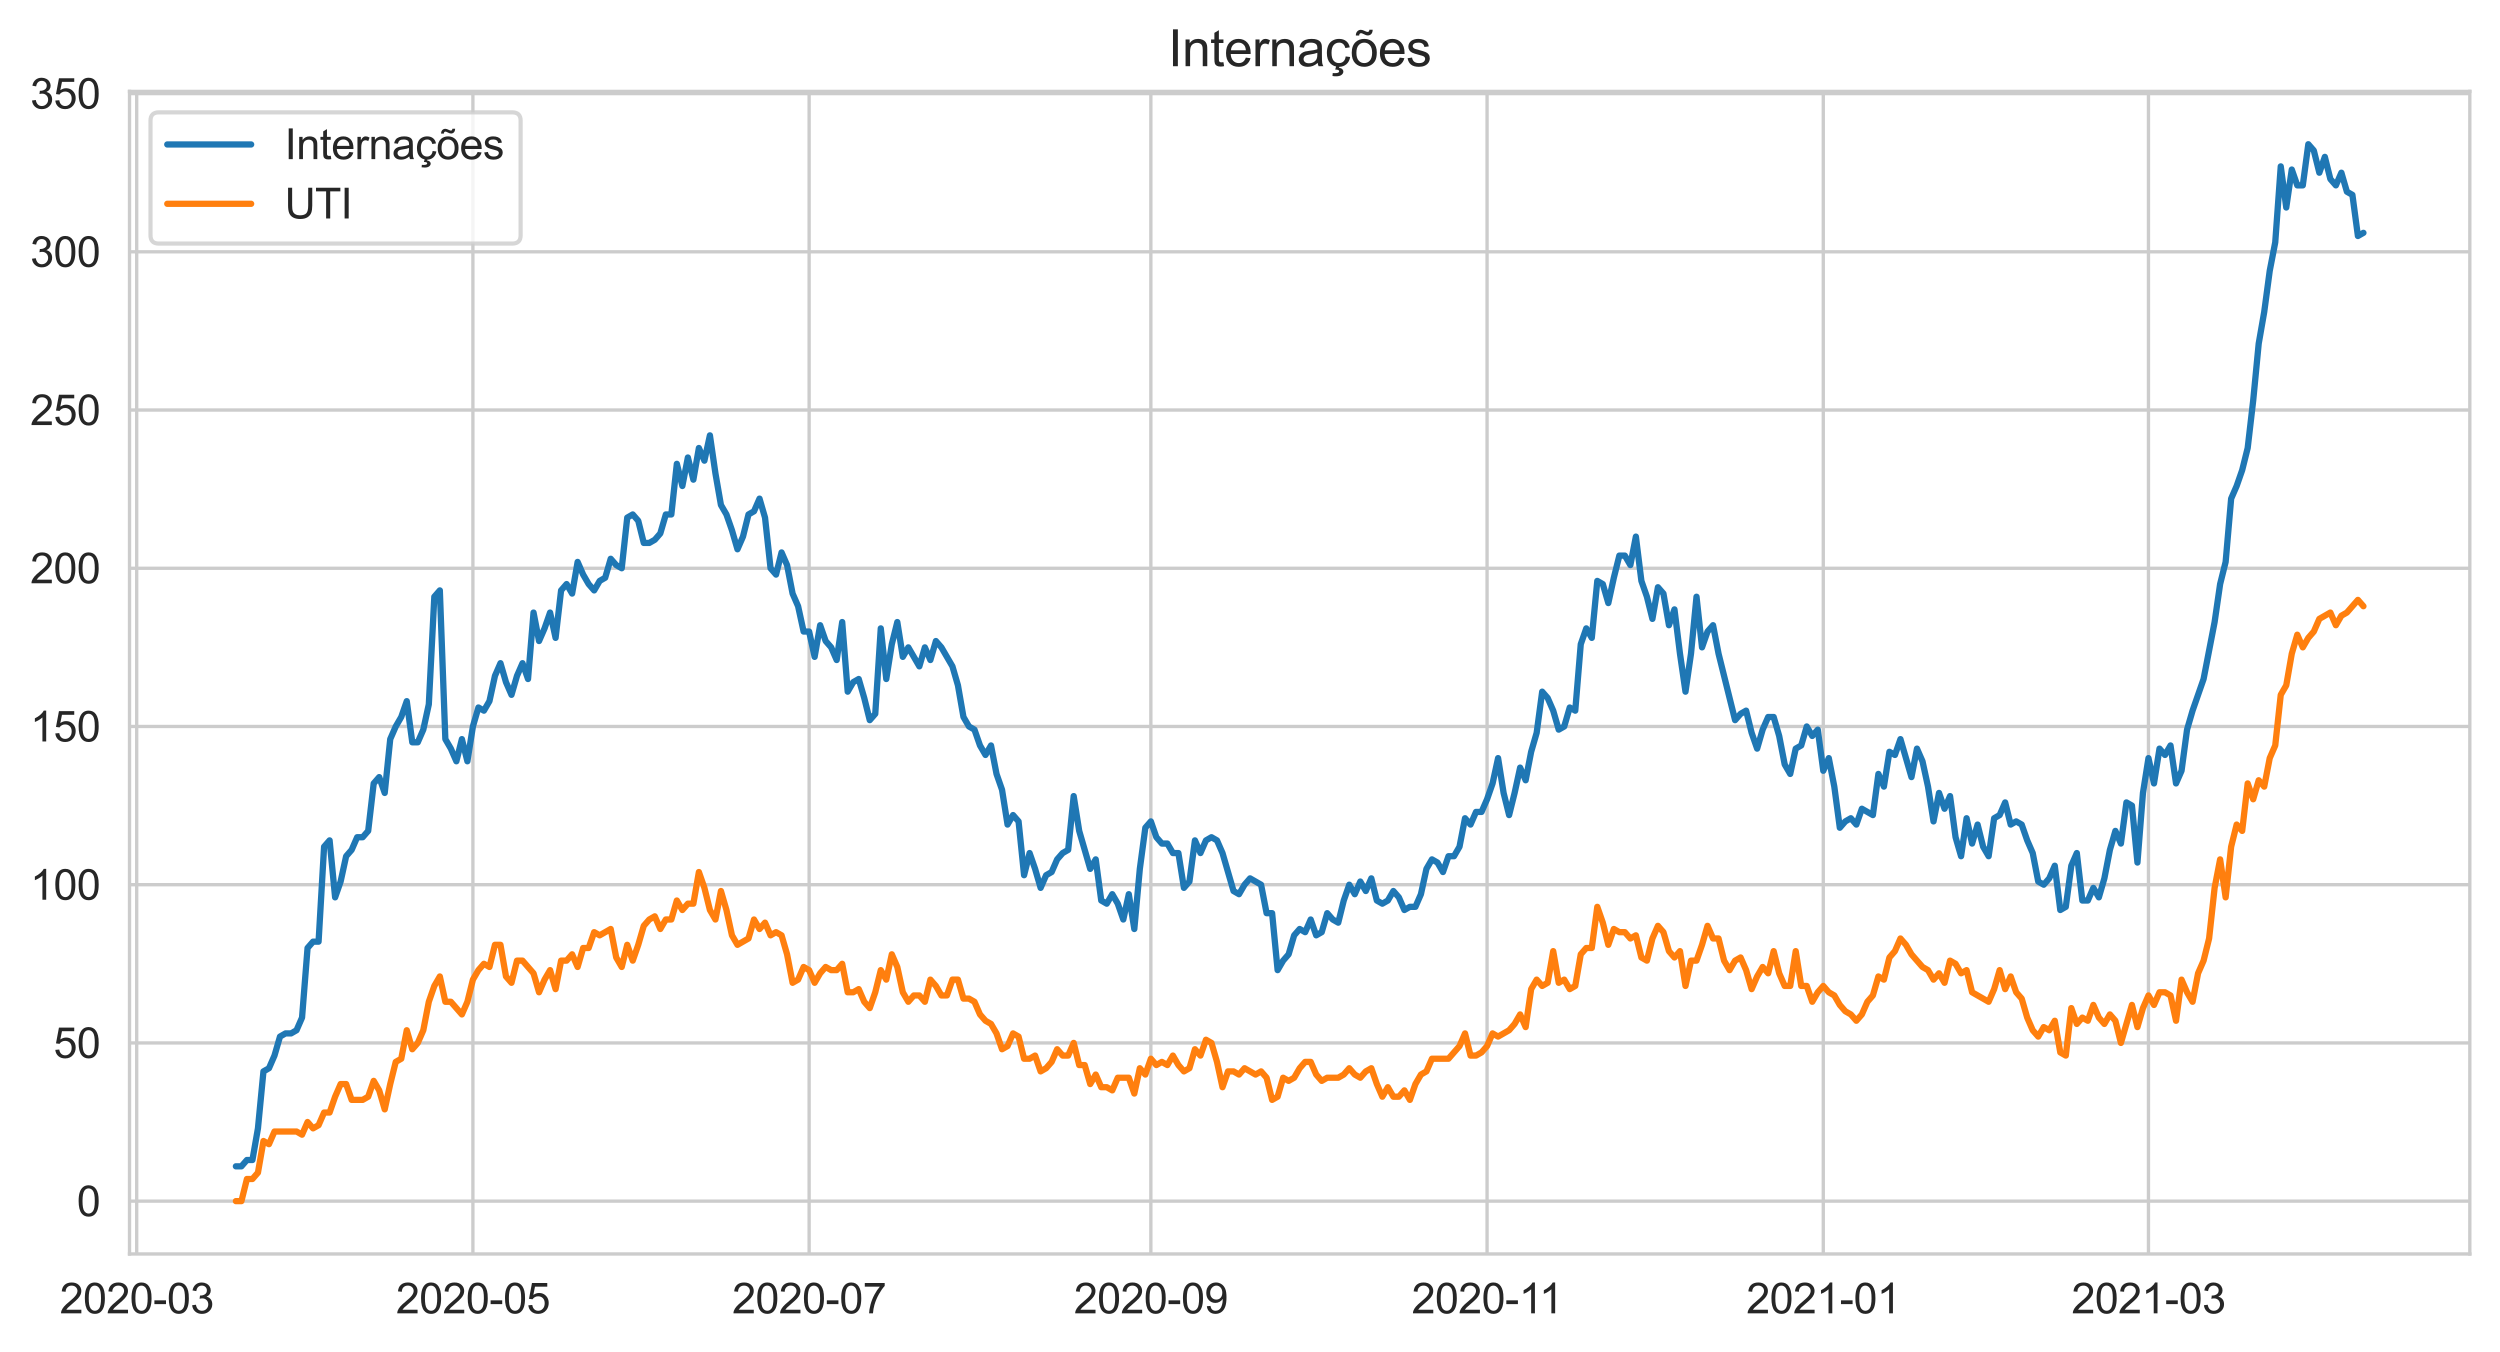 <?xml version="1.0" encoding="utf-8" standalone="no"?>
<!DOCTYPE svg PUBLIC "-//W3C//DTD SVG 1.1//EN"
  "http://www.w3.org/Graphics/SVG/1.1/DTD/svg11.dtd">
<svg height="322.335pt" version="1.1" viewBox="0 0 596.083 322.335" width="596.083pt" xmlns="http://www.w3.org/2000/svg" xmlns:xlink="http://www.w3.org/1999/xlink">
 <defs>
  <style type="text/css">*{stroke-linecap:butt;stroke-linejoin:round;}</style>
 </defs>
 <g id="figure_1">
  <g id="patch_1">
   <path d="M 0 322.335 
L 596.083 322.335 
L 596.083 0 
L 0 0 
z
" style="fill:#ffffff;"/>
  </g>
  <g id="axes_1">
   <g id="patch_2">
    <path d="M 30.883 298.989 
L 588.883 298.989 
L 588.883 21.789 
L 30.883 21.789 
z
" style="fill:#ffffff;"/>
   </g>
   <g id="matplotlib.axis_1">
    <g id="xtick_1">
     <g id="line2d_1">
      <path clip-path="url(#p2133d74d80)" d="M 32.591 298.989 
L 32.591 21.789 
" style="fill:none;stroke:#cccccc;stroke-linecap:round;stroke-width:0.8;"/>
     </g>
     <g id="text_1">
      <!-- 2020-03 -->
      <g style="fill:#262626;" transform="translate(14.244 313.147)scale(0.1 -0.1)">
       <defs>
        <path d="M 3222 541 
L 3222 0 
L 194 0 
Q 188 203 259 391 
Q 375 700 629 1000 
Q 884 1300 1366 1694 
Q 2113 2306 2375 2664 
Q 2638 3022 2638 3341 
Q 2638 3675 2398 3904 
Q 2159 4134 1775 4134 
Q 1369 4134 1125 3890 
Q 881 3647 878 3216 
L 300 3275 
Q 359 3922 746 4261 
Q 1134 4600 1788 4600 
Q 2447 4600 2831 4234 
Q 3216 3869 3216 3328 
Q 3216 3053 3103 2787 
Q 2991 2522 2730 2228 
Q 2469 1934 1863 1422 
Q 1356 997 1212 845 
Q 1069 694 975 541 
L 3222 541 
z
" id="ArialMT-32" transform="scale(0.016)"/>
        <path d="M 266 2259 
Q 266 3072 433 3567 
Q 600 4063 929 4331 
Q 1259 4600 1759 4600 
Q 2128 4600 2406 4451 
Q 2684 4303 2865 4023 
Q 3047 3744 3150 3342 
Q 3253 2941 3253 2259 
Q 3253 1453 3087 958 
Q 2922 463 2592 192 
Q 2263 -78 1759 -78 
Q 1097 -78 719 397 
Q 266 969 266 2259 
z
M 844 2259 
Q 844 1131 1108 757 
Q 1372 384 1759 384 
Q 2147 384 2411 759 
Q 2675 1134 2675 2259 
Q 2675 3391 2411 3762 
Q 2147 4134 1753 4134 
Q 1366 4134 1134 3806 
Q 844 3388 844 2259 
z
" id="ArialMT-30" transform="scale(0.016)"/>
        <path d="M 203 1375 
L 203 1941 
L 1931 1941 
L 1931 1375 
L 203 1375 
z
" id="ArialMT-2d" transform="scale(0.016)"/>
        <path d="M 269 1209 
L 831 1284 
Q 928 806 1161 595 
Q 1394 384 1728 384 
Q 2125 384 2398 659 
Q 2672 934 2672 1341 
Q 2672 1728 2419 1979 
Q 2166 2231 1775 2231 
Q 1616 2231 1378 2169 
L 1441 2663 
Q 1497 2656 1531 2656 
Q 1891 2656 2178 2843 
Q 2466 3031 2466 3422 
Q 2466 3731 2256 3934 
Q 2047 4138 1716 4138 
Q 1388 4138 1169 3931 
Q 950 3725 888 3313 
L 325 3413 
Q 428 3978 793 4289 
Q 1159 4600 1703 4600 
Q 2078 4600 2393 4439 
Q 2709 4278 2876 4000 
Q 3044 3722 3044 3409 
Q 3044 3113 2884 2869 
Q 2725 2625 2413 2481 
Q 2819 2388 3044 2092 
Q 3269 1797 3269 1353 
Q 3269 753 2831 336 
Q 2394 -81 1725 -81 
Q 1122 -81 723 278 
Q 325 638 269 1209 
z
" id="ArialMT-33" transform="scale(0.016)"/>
       </defs>
       <use xlink:href="#ArialMT-32"/>
       <use x="55.615" xlink:href="#ArialMT-30"/>
       <use x="111.23" xlink:href="#ArialMT-32"/>
       <use x="166.846" xlink:href="#ArialMT-30"/>
       <use x="222.461" xlink:href="#ArialMT-2d"/>
       <use x="255.762" xlink:href="#ArialMT-30"/>
       <use x="311.377" xlink:href="#ArialMT-33"/>
      </g>
     </g>
    </g>
    <g id="xtick_2">
     <g id="line2d_2">
      <path clip-path="url(#p2133d74d80)" d="M 112.756 298.989 
L 112.756 21.789 
" style="fill:none;stroke:#cccccc;stroke-linecap:round;stroke-width:0.8;"/>
     </g>
     <g id="text_2">
      <!-- 2020-05 -->
      <g style="fill:#262626;" transform="translate(94.408 313.147)scale(0.1 -0.1)">
       <defs>
        <path d="M 266 1200 
L 856 1250 
Q 922 819 1161 601 
Q 1400 384 1738 384 
Q 2144 384 2425 690 
Q 2706 997 2706 1503 
Q 2706 1984 2436 2262 
Q 2166 2541 1728 2541 
Q 1456 2541 1237 2417 
Q 1019 2294 894 2097 
L 366 2166 
L 809 4519 
L 3088 4519 
L 3088 3981 
L 1259 3981 
L 1013 2750 
Q 1425 3038 1878 3038 
Q 2478 3038 2890 2622 
Q 3303 2206 3303 1553 
Q 3303 931 2941 478 
Q 2500 -78 1738 -78 
Q 1113 -78 717 272 
Q 322 622 266 1200 
z
" id="ArialMT-35" transform="scale(0.016)"/>
       </defs>
       <use xlink:href="#ArialMT-32"/>
       <use x="55.615" xlink:href="#ArialMT-30"/>
       <use x="111.23" xlink:href="#ArialMT-32"/>
       <use x="166.846" xlink:href="#ArialMT-30"/>
       <use x="222.461" xlink:href="#ArialMT-2d"/>
       <use x="255.762" xlink:href="#ArialMT-30"/>
       <use x="311.377" xlink:href="#ArialMT-35"/>
      </g>
     </g>
    </g>
    <g id="xtick_3">
     <g id="line2d_3">
      <path clip-path="url(#p2133d74d80)" d="M 192.921 298.989 
L 192.921 21.789 
" style="fill:none;stroke:#cccccc;stroke-linecap:round;stroke-width:0.8;"/>
     </g>
     <g id="text_3">
      <!-- 2020-07 -->
      <g style="fill:#262626;" transform="translate(174.573 313.147)scale(0.1 -0.1)">
       <defs>
        <path d="M 303 3981 
L 303 4522 
L 3269 4522 
L 3269 4084 
Q 2831 3619 2401 2847 
Q 1972 2075 1738 1259 
Q 1569 684 1522 0 
L 944 0 
Q 953 541 1156 1306 
Q 1359 2072 1739 2783 
Q 2119 3494 2547 3981 
L 303 3981 
z
" id="ArialMT-37" transform="scale(0.016)"/>
       </defs>
       <use xlink:href="#ArialMT-32"/>
       <use x="55.615" xlink:href="#ArialMT-30"/>
       <use x="111.23" xlink:href="#ArialMT-32"/>
       <use x="166.846" xlink:href="#ArialMT-30"/>
       <use x="222.461" xlink:href="#ArialMT-2d"/>
       <use x="255.762" xlink:href="#ArialMT-30"/>
       <use x="311.377" xlink:href="#ArialMT-37"/>
      </g>
     </g>
    </g>
    <g id="xtick_4">
     <g id="line2d_4">
      <path clip-path="url(#p2133d74d80)" d="M 274.4 298.989 
L 274.4 21.789 
" style="fill:none;stroke:#cccccc;stroke-linecap:round;stroke-width:0.8;"/>
     </g>
     <g id="text_4">
      <!-- 2020-09 -->
      <g style="fill:#262626;" transform="translate(256.052 313.147)scale(0.1 -0.1)">
       <defs>
        <path d="M 350 1059 
L 891 1109 
Q 959 728 1153 556 
Q 1347 384 1650 384 
Q 1909 384 2104 503 
Q 2300 622 2425 820 
Q 2550 1019 2634 1356 
Q 2719 1694 2719 2044 
Q 2719 2081 2716 2156 
Q 2547 1888 2255 1720 
Q 1963 1553 1622 1553 
Q 1053 1553 659 1965 
Q 266 2378 266 3053 
Q 266 3750 677 4175 
Q 1088 4600 1706 4600 
Q 2153 4600 2523 4359 
Q 2894 4119 3086 3673 
Q 3278 3228 3278 2384 
Q 3278 1506 3087 986 
Q 2897 466 2520 194 
Q 2144 -78 1638 -78 
Q 1100 -78 759 220 
Q 419 519 350 1059 
z
M 2653 3081 
Q 2653 3566 2395 3850 
Q 2138 4134 1775 4134 
Q 1400 4134 1122 3828 
Q 844 3522 844 3034 
Q 844 2597 1108 2323 
Q 1372 2050 1759 2050 
Q 2150 2050 2401 2323 
Q 2653 2597 2653 3081 
z
" id="ArialMT-39" transform="scale(0.016)"/>
       </defs>
       <use xlink:href="#ArialMT-32"/>
       <use x="55.615" xlink:href="#ArialMT-30"/>
       <use x="111.23" xlink:href="#ArialMT-32"/>
       <use x="166.846" xlink:href="#ArialMT-30"/>
       <use x="222.461" xlink:href="#ArialMT-2d"/>
       <use x="255.762" xlink:href="#ArialMT-30"/>
       <use x="311.377" xlink:href="#ArialMT-39"/>
      </g>
     </g>
    </g>
    <g id="xtick_5">
     <g id="line2d_5">
      <path clip-path="url(#p2133d74d80)" d="M 354.565 298.989 
L 354.565 21.789 
" style="fill:none;stroke:#cccccc;stroke-linecap:round;stroke-width:0.8;"/>
     </g>
     <g id="text_5">
      <!-- 2020-11 -->
      <g style="fill:#262626;" transform="translate(336.586 313.147)scale(0.1 -0.1)">
       <defs>
        <path d="M 2384 0 
L 1822 0 
L 1822 3584 
Q 1619 3391 1289 3197 
Q 959 3003 697 2906 
L 697 3450 
Q 1169 3672 1522 3987 
Q 1875 4303 2022 4600 
L 2384 4600 
L 2384 0 
z
" id="ArialMT-31" transform="scale(0.016)"/>
       </defs>
       <use xlink:href="#ArialMT-32"/>
       <use x="55.615" xlink:href="#ArialMT-30"/>
       <use x="111.23" xlink:href="#ArialMT-32"/>
       <use x="166.846" xlink:href="#ArialMT-30"/>
       <use x="222.461" xlink:href="#ArialMT-2d"/>
       <use x="255.762" xlink:href="#ArialMT-31"/>
       <use x="304.002" xlink:href="#ArialMT-31"/>
      </g>
     </g>
    </g>
    <g id="xtick_6">
     <g id="line2d_6">
      <path clip-path="url(#p2133d74d80)" d="M 434.73 298.989 
L 434.73 21.789 
" style="fill:none;stroke:#cccccc;stroke-linecap:round;stroke-width:0.8;"/>
     </g>
     <g id="text_6">
      <!-- 2021-01 -->
      <g style="fill:#262626;" transform="translate(416.382 313.147)scale(0.1 -0.1)">
       <use xlink:href="#ArialMT-32"/>
       <use x="55.615" xlink:href="#ArialMT-30"/>
       <use x="111.23" xlink:href="#ArialMT-32"/>
       <use x="166.846" xlink:href="#ArialMT-31"/>
       <use x="222.461" xlink:href="#ArialMT-2d"/>
       <use x="255.762" xlink:href="#ArialMT-30"/>
       <use x="311.377" xlink:href="#ArialMT-31"/>
      </g>
     </g>
    </g>
    <g id="xtick_7">
     <g id="line2d_7">
      <path clip-path="url(#p2133d74d80)" d="M 512.266 298.989 
L 512.266 21.789 
" style="fill:none;stroke:#cccccc;stroke-linecap:round;stroke-width:0.8;"/>
     </g>
     <g id="text_7">
      <!-- 2021-03 -->
      <g style="fill:#262626;" transform="translate(493.919 313.147)scale(0.1 -0.1)">
       <use xlink:href="#ArialMT-32"/>
       <use x="55.615" xlink:href="#ArialMT-30"/>
       <use x="111.23" xlink:href="#ArialMT-32"/>
       <use x="166.846" xlink:href="#ArialMT-31"/>
       <use x="222.461" xlink:href="#ArialMT-2d"/>
       <use x="255.762" xlink:href="#ArialMT-30"/>
       <use x="311.377" xlink:href="#ArialMT-33"/>
      </g>
     </g>
    </g>
   </g>
   <g id="matplotlib.axis_2">
    <g id="ytick_1">
     <g id="line2d_8">
      <path clip-path="url(#p2133d74d80)" d="M 30.883 286.389 
L 588.883 286.389 
" style="fill:none;stroke:#cccccc;stroke-linecap:round;stroke-width:0.8;"/>
     </g>
     <g id="text_8">
      <!-- 0 -->
      <g style="fill:#262626;" transform="translate(18.322 289.968)scale(0.1 -0.1)">
       <use xlink:href="#ArialMT-30"/>
      </g>
     </g>
    </g>
    <g id="ytick_2">
     <g id="line2d_9">
      <path clip-path="url(#p2133d74d80)" d="M 30.883 248.665 
L 588.883 248.665 
" style="fill:none;stroke:#cccccc;stroke-linecap:round;stroke-width:0.8;"/>
     </g>
     <g id="text_9">
      <!-- 50 -->
      <g style="fill:#262626;" transform="translate(12.761 252.244)scale(0.1 -0.1)">
       <use xlink:href="#ArialMT-35"/>
       <use x="55.615" xlink:href="#ArialMT-30"/>
      </g>
     </g>
    </g>
    <g id="ytick_3">
     <g id="line2d_10">
      <path clip-path="url(#p2133d74d80)" d="M 30.883 210.94 
L 588.883 210.94 
" style="fill:none;stroke:#cccccc;stroke-linecap:round;stroke-width:0.8;"/>
     </g>
     <g id="text_10">
      <!-- 100 -->
      <g style="fill:#262626;" transform="translate(7.2 214.519)scale(0.1 -0.1)">
       <use xlink:href="#ArialMT-31"/>
       <use x="55.615" xlink:href="#ArialMT-30"/>
       <use x="111.23" xlink:href="#ArialMT-30"/>
      </g>
     </g>
    </g>
    <g id="ytick_4">
     <g id="line2d_11">
      <path clip-path="url(#p2133d74d80)" d="M 30.883 173.216 
L 588.883 173.216 
" style="fill:none;stroke:#cccccc;stroke-linecap:round;stroke-width:0.8;"/>
     </g>
     <g id="text_11">
      <!-- 150 -->
      <g style="fill:#262626;" transform="translate(7.2 176.795)scale(0.1 -0.1)">
       <use xlink:href="#ArialMT-31"/>
       <use x="55.615" xlink:href="#ArialMT-35"/>
       <use x="111.23" xlink:href="#ArialMT-30"/>
      </g>
     </g>
    </g>
    <g id="ytick_5">
     <g id="line2d_12">
      <path clip-path="url(#p2133d74d80)" d="M 30.883 135.491 
L 588.883 135.491 
" style="fill:none;stroke:#cccccc;stroke-linecap:round;stroke-width:0.8;"/>
     </g>
     <g id="text_12">
      <!-- 200 -->
      <g style="fill:#262626;" transform="translate(7.2 139.07)scale(0.1 -0.1)">
       <use xlink:href="#ArialMT-32"/>
       <use x="55.615" xlink:href="#ArialMT-30"/>
       <use x="111.23" xlink:href="#ArialMT-30"/>
      </g>
     </g>
    </g>
    <g id="ytick_6">
     <g id="line2d_13">
      <path clip-path="url(#p2133d74d80)" d="M 30.883 97.767 
L 588.883 97.767 
" style="fill:none;stroke:#cccccc;stroke-linecap:round;stroke-width:0.8;"/>
     </g>
     <g id="text_13">
      <!-- 250 -->
      <g style="fill:#262626;" transform="translate(7.2 101.346)scale(0.1 -0.1)">
       <use xlink:href="#ArialMT-32"/>
       <use x="55.615" xlink:href="#ArialMT-35"/>
       <use x="111.23" xlink:href="#ArialMT-30"/>
      </g>
     </g>
    </g>
    <g id="ytick_7">
     <g id="line2d_14">
      <path clip-path="url(#p2133d74d80)" d="M 30.883 60.042 
L 588.883 60.042 
" style="fill:none;stroke:#cccccc;stroke-linecap:round;stroke-width:0.8;"/>
     </g>
     <g id="text_14">
      <!-- 300 -->
      <g style="fill:#262626;" transform="translate(7.2 63.621)scale(0.1 -0.1)">
       <use xlink:href="#ArialMT-33"/>
       <use x="55.615" xlink:href="#ArialMT-30"/>
       <use x="111.23" xlink:href="#ArialMT-30"/>
      </g>
     </g>
    </g>
    <g id="ytick_8">
     <g id="line2d_15">
      <path clip-path="url(#p2133d74d80)" d="M 30.883 22.318 
L 588.883 22.318 
" style="fill:none;stroke:#cccccc;stroke-linecap:round;stroke-width:0.8;"/>
     </g>
     <g id="text_15">
      <!-- 350 -->
      <g style="fill:#262626;" transform="translate(7.2 25.896)scale(0.1 -0.1)">
       <use xlink:href="#ArialMT-33"/>
       <use x="55.615" xlink:href="#ArialMT-35"/>
       <use x="111.23" xlink:href="#ArialMT-30"/>
      </g>
     </g>
    </g>
   </g>
   <g id="line2d_16">
    <path clip-path="url(#p2133d74d80)" d="M 56.246 278.09 
L 57.561 278.09 
L 58.875 276.581 
L 60.189 276.581 
L 61.503 269.036 
L 62.817 255.455 
L 64.132 254.701 
L 65.446 251.683 
L 66.76 247.156 
L 68.074 246.401 
L 69.388 246.401 
L 70.702 245.647 
L 72.017 242.629 
L 73.331 226.03 
L 74.645 224.521 
L 75.959 224.521 
L 77.273 201.886 
L 78.587 200.377 
L 79.902 213.958 
L 81.216 210.186 
L 82.53 204.15 
L 83.844 202.641 
L 85.158 199.623 
L 86.473 199.623 
L 87.787 198.114 
L 89.101 186.797 
L 90.415 185.288 
L 91.729 189.06 
L 93.043 176.234 
L 94.358 173.216 
L 95.672 170.952 
L 96.986 167.18 
L 98.3 176.988 
L 99.614 176.988 
L 100.929 173.97 
L 102.243 167.934 
L 103.557 142.282 
L 104.871 140.773 
L 106.185 176.234 
L 107.499 178.497 
L 108.814 181.515 
L 110.128 176.234 
L 111.442 181.515 
L 112.756 173.216 
L 114.07 168.689 
L 115.384 169.443 
L 116.699 167.18 
L 118.013 161.144 
L 119.327 158.126 
L 120.641 162.653 
L 121.955 165.671 
L 123.27 161.144 
L 124.584 158.126 
L 125.898 161.898 
L 127.212 146.054 
L 128.526 152.844 
L 129.84 149.827 
L 131.155 146.054 
L 132.469 152.09 
L 133.783 140.773 
L 135.097 139.264 
L 136.411 141.527 
L 137.725 133.982 
L 139.04 137 
L 140.354 139.264 
L 141.668 140.773 
L 142.982 138.509 
L 144.296 137.755 
L 145.611 133.228 
L 146.925 134.737 
L 148.239 135.491 
L 149.553 123.419 
L 150.867 122.665 
L 152.181 124.174 
L 153.496 129.455 
L 154.81 129.455 
L 156.124 128.701 
L 157.438 127.192 
L 158.752 122.665 
L 160.067 122.665 
L 161.381 110.593 
L 162.695 115.874 
L 164.009 109.084 
L 165.323 114.365 
L 166.637 106.821 
L 167.952 109.838 
L 169.266 103.803 
L 170.58 112.856 
L 171.894 120.401 
L 173.208 122.665 
L 174.522 126.437 
L 175.837 130.964 
L 177.151 127.946 
L 178.465 122.665 
L 179.779 121.91 
L 181.093 118.892 
L 182.408 123.419 
L 183.722 135.491 
L 185.036 137 
L 186.35 131.719 
L 187.664 134.737 
L 188.978 141.527 
L 190.293 144.545 
L 191.607 150.581 
L 192.921 150.581 
L 194.235 156.617 
L 195.549 149.072 
L 196.863 152.844 
L 198.178 154.353 
L 199.492 157.371 
L 200.806 148.318 
L 202.12 164.916 
L 203.434 162.653 
L 204.749 161.898 
L 206.063 166.425 
L 207.377 171.707 
L 208.691 170.198 
L 210.005 149.827 
L 211.319 161.898 
L 212.634 153.599 
L 213.948 148.318 
L 215.262 156.617 
L 216.576 154.353 
L 219.205 158.88 
L 220.519 154.353 
L 221.833 157.371 
L 223.147 152.844 
L 224.461 154.353 
L 227.09 158.88 
L 228.404 163.407 
L 229.718 170.952 
L 231.032 173.216 
L 232.346 173.97 
L 233.66 177.743 
L 234.975 180.006 
L 236.289 177.743 
L 237.603 184.533 
L 238.917 188.306 
L 240.231 196.605 
L 241.546 194.341 
L 242.86 195.85 
L 244.174 208.677 
L 245.488 203.395 
L 246.802 207.168 
L 248.116 211.695 
L 249.431 208.677 
L 250.745 207.922 
L 252.059 204.904 
L 253.373 203.395 
L 254.687 202.641 
L 256.002 189.815 
L 257.316 198.114 
L 259.944 207.168 
L 261.258 204.904 
L 262.572 214.713 
L 263.887 215.467 
L 265.201 213.204 
L 266.515 215.467 
L 267.829 219.24 
L 269.143 213.204 
L 270.457 221.503 
L 271.772 207.168 
L 273.086 197.359 
L 274.4 195.85 
L 275.714 199.623 
L 277.028 201.132 
L 278.343 201.132 
L 279.657 203.395 
L 280.971 203.395 
L 282.285 211.695 
L 283.599 210.186 
L 284.913 200.377 
L 286.228 203.395 
L 287.542 200.377 
L 288.856 199.623 
L 290.17 200.377 
L 291.484 203.395 
L 294.113 212.449 
L 295.427 213.204 
L 296.741 210.94 
L 298.055 209.431 
L 300.684 210.94 
L 301.998 217.731 
L 303.312 217.731 
L 304.626 231.312 
L 305.94 229.048 
L 307.254 227.539 
L 308.569 223.012 
L 309.883 221.503 
L 311.197 222.258 
L 312.511 219.24 
L 313.825 223.012 
L 315.14 222.258 
L 316.454 217.731 
L 317.768 219.24 
L 319.082 219.994 
L 320.396 214.713 
L 321.71 210.94 
L 323.025 213.204 
L 324.339 210.186 
L 325.653 212.449 
L 326.967 209.431 
L 328.281 214.713 
L 329.595 215.467 
L 330.91 214.713 
L 332.224 212.449 
L 333.538 213.958 
L 334.852 216.976 
L 336.166 216.222 
L 337.481 216.222 
L 338.795 213.204 
L 340.109 207.168 
L 341.423 204.904 
L 342.737 205.659 
L 344.051 207.922 
L 345.366 204.15 
L 346.68 204.15 
L 347.994 201.886 
L 349.308 195.096 
L 350.622 196.605 
L 351.937 193.587 
L 353.251 193.587 
L 354.565 190.569 
L 355.879 186.797 
L 357.193 180.761 
L 358.507 189.06 
L 359.822 194.341 
L 361.136 189.06 
L 362.45 183.024 
L 363.764 186.042 
L 365.078 179.252 
L 366.392 174.725 
L 367.707 164.916 
L 369.021 166.425 
L 370.335 169.443 
L 371.649 173.97 
L 372.963 173.216 
L 374.278 168.689 
L 375.592 169.443 
L 376.906 153.599 
L 378.22 149.827 
L 379.534 152.09 
L 380.848 138.509 
L 382.163 139.264 
L 383.477 143.791 
L 384.791 137.755 
L 386.105 132.473 
L 387.419 132.473 
L 388.733 134.737 
L 390.048 127.946 
L 391.362 138.509 
L 392.676 142.282 
L 393.99 147.563 
L 395.304 140.018 
L 396.619 141.527 
L 397.933 149.072 
L 399.247 145.3 
L 400.561 155.862 
L 401.875 164.916 
L 403.189 155.862 
L 404.504 142.282 
L 405.818 154.353 
L 407.132 150.581 
L 408.446 149.072 
L 409.76 155.862 
L 413.703 171.707 
L 415.017 170.198 
L 416.331 169.443 
L 417.645 174.725 
L 418.96 178.497 
L 420.274 173.97 
L 421.588 170.952 
L 422.902 170.952 
L 424.216 175.479 
L 425.53 182.27 
L 426.845 184.533 
L 428.159 178.497 
L 429.473 177.743 
L 430.787 173.216 
L 432.101 175.479 
L 433.416 173.97 
L 434.73 183.779 
L 436.044 180.761 
L 437.358 187.551 
L 438.672 197.359 
L 439.986 195.85 
L 441.301 195.096 
L 442.615 196.605 
L 443.929 192.832 
L 446.557 194.341 
L 447.872 184.533 
L 449.186 187.551 
L 450.5 179.252 
L 451.814 180.006 
L 453.128 176.234 
L 455.757 185.288 
L 457.071 178.497 
L 458.385 181.515 
L 459.699 187.551 
L 461.013 195.85 
L 462.327 189.06 
L 463.642 192.832 
L 464.956 189.815 
L 466.27 199.623 
L 467.584 204.15 
L 468.898 195.096 
L 470.213 201.132 
L 471.527 196.605 
L 472.841 201.886 
L 474.155 204.15 
L 475.469 195.096 
L 476.783 194.341 
L 478.098 191.324 
L 479.412 196.605 
L 480.726 195.85 
L 482.04 196.605 
L 483.354 200.377 
L 484.668 203.395 
L 485.983 210.186 
L 487.297 210.94 
L 488.611 209.431 
L 489.925 206.413 
L 491.239 216.976 
L 492.554 216.222 
L 493.868 206.413 
L 495.182 203.395 
L 496.496 214.713 
L 497.81 214.713 
L 499.124 211.695 
L 500.439 213.958 
L 501.753 209.431 
L 503.067 202.641 
L 504.381 198.114 
L 505.695 201.132 
L 507.01 191.324 
L 508.324 192.078 
L 509.638 205.659 
L 510.952 189.06 
L 512.266 180.761 
L 513.58 186.797 
L 514.895 178.497 
L 516.209 180.006 
L 517.523 177.743 
L 518.837 186.797 
L 520.151 183.779 
L 521.465 173.97 
L 522.78 169.443 
L 525.408 161.898 
L 528.036 148.318 
L 529.351 139.264 
L 530.665 133.982 
L 531.979 118.892 
L 533.293 115.874 
L 534.607 112.102 
L 535.921 106.821 
L 537.236 95.503 
L 538.55 81.922 
L 539.864 74.377 
L 541.178 64.569 
L 542.492 57.779 
L 543.807 39.671 
L 545.121 49.479 
L 546.435 40.425 
L 547.749 44.198 
L 549.063 44.198 
L 550.377 34.389 
L 551.692 35.898 
L 553.006 41.18 
L 554.32 37.407 
L 555.634 42.689 
L 556.948 44.198 
L 558.262 41.18 
L 559.577 45.707 
L 560.891 46.461 
L 562.205 56.27 
L 563.519 55.515 
L 563.519 55.515 
" style="fill:none;stroke:#1f77b4;stroke-linecap:round;stroke-width:1.5;"/>
   </g>
   <g id="line2d_17">
    <path clip-path="url(#p2133d74d80)" d="M 56.246 286.389 
L 57.561 286.389 
L 58.875 281.108 
L 60.189 281.108 
L 61.503 279.599 
L 62.817 272.054 
L 64.132 272.809 
L 65.446 269.791 
L 70.702 269.791 
L 72.017 270.545 
L 73.331 267.527 
L 74.645 269.036 
L 75.959 268.282 
L 77.273 265.264 
L 78.587 265.264 
L 79.902 261.491 
L 81.216 258.473 
L 82.53 258.473 
L 83.844 262.246 
L 86.473 262.246 
L 87.787 261.491 
L 89.101 257.719 
L 90.415 259.982 
L 91.729 264.509 
L 93.043 258.473 
L 94.358 253.192 
L 95.672 252.437 
L 96.986 245.647 
L 98.3 250.174 
L 99.614 248.665 
L 100.929 245.647 
L 102.243 238.856 
L 103.557 235.084 
L 104.871 232.821 
L 106.185 238.856 
L 107.499 238.856 
L 110.128 241.874 
L 111.442 238.856 
L 112.756 233.575 
L 114.07 231.312 
L 115.384 229.803 
L 116.699 230.557 
L 118.013 225.276 
L 119.327 225.276 
L 120.641 232.821 
L 121.955 234.329 
L 123.27 229.048 
L 124.584 229.048 
L 127.212 232.066 
L 128.526 236.593 
L 129.84 233.575 
L 131.155 231.312 
L 132.469 235.838 
L 133.783 229.048 
L 135.097 229.048 
L 136.411 227.539 
L 137.725 230.557 
L 139.04 226.03 
L 140.354 226.03 
L 141.668 222.258 
L 142.982 223.012 
L 145.611 221.503 
L 146.925 228.294 
L 148.239 230.557 
L 149.553 225.276 
L 150.867 229.048 
L 152.181 225.276 
L 153.496 220.749 
L 154.81 219.24 
L 156.124 218.485 
L 157.438 221.503 
L 158.752 219.24 
L 160.067 219.24 
L 161.381 214.713 
L 162.695 216.976 
L 164.009 215.467 
L 165.323 215.467 
L 166.637 207.922 
L 167.952 211.695 
L 169.266 216.976 
L 170.58 219.24 
L 171.894 212.449 
L 173.208 216.976 
L 174.522 223.012 
L 175.837 225.276 
L 178.465 223.767 
L 179.779 219.24 
L 181.093 221.503 
L 182.408 219.994 
L 183.722 223.012 
L 185.036 222.258 
L 186.35 223.012 
L 187.664 227.539 
L 188.978 234.329 
L 190.293 233.575 
L 191.607 230.557 
L 192.921 231.312 
L 194.235 234.329 
L 195.549 232.066 
L 196.863 230.557 
L 198.178 231.312 
L 199.492 231.312 
L 200.806 229.803 
L 202.12 236.593 
L 203.434 236.593 
L 204.749 235.838 
L 206.063 238.856 
L 207.377 240.365 
L 208.691 236.593 
L 210.005 231.312 
L 211.319 233.575 
L 212.634 227.539 
L 213.948 230.557 
L 215.262 236.593 
L 216.576 238.856 
L 217.89 237.347 
L 219.205 237.347 
L 220.519 238.856 
L 221.833 233.575 
L 223.147 235.084 
L 224.461 237.347 
L 225.775 237.347 
L 227.09 233.575 
L 228.404 233.575 
L 229.718 238.102 
L 231.032 238.102 
L 232.346 238.856 
L 233.66 241.874 
L 234.975 243.383 
L 236.289 244.138 
L 237.603 246.401 
L 238.917 250.174 
L 240.231 249.419 
L 241.546 246.401 
L 242.86 247.156 
L 244.174 252.437 
L 245.488 252.437 
L 246.802 251.683 
L 248.116 255.455 
L 249.431 254.701 
L 250.745 253.192 
L 252.059 250.174 
L 253.373 251.683 
L 254.687 251.683 
L 256.002 248.665 
L 257.316 253.946 
L 258.63 253.946 
L 259.944 258.473 
L 261.258 256.21 
L 262.572 259.228 
L 263.887 259.228 
L 265.201 259.982 
L 266.515 256.964 
L 269.143 256.964 
L 270.457 260.737 
L 271.772 254.701 
L 273.086 256.21 
L 274.4 252.437 
L 275.714 253.946 
L 277.028 253.192 
L 278.343 253.946 
L 279.657 251.683 
L 280.971 253.946 
L 282.285 255.455 
L 283.599 254.701 
L 284.913 250.174 
L 286.228 251.683 
L 287.542 247.91 
L 288.856 248.665 
L 290.17 253.192 
L 291.484 259.228 
L 292.798 255.455 
L 294.113 255.455 
L 295.427 256.21 
L 296.741 254.701 
L 299.369 256.21 
L 300.684 255.455 
L 301.998 256.964 
L 303.312 262.246 
L 304.626 261.491 
L 305.94 256.964 
L 307.254 257.719 
L 308.569 256.964 
L 309.883 254.701 
L 311.197 253.192 
L 312.511 253.192 
L 313.825 256.21 
L 315.14 257.719 
L 316.454 256.964 
L 319.082 256.964 
L 320.396 256.21 
L 321.71 254.701 
L 323.025 256.21 
L 324.339 256.964 
L 325.653 255.455 
L 326.967 254.701 
L 328.281 258.473 
L 329.595 261.491 
L 330.91 259.228 
L 332.224 261.491 
L 333.538 261.491 
L 334.852 259.982 
L 336.166 262.246 
L 337.481 258.473 
L 338.795 256.21 
L 340.109 255.455 
L 341.423 252.437 
L 345.366 252.437 
L 347.994 249.419 
L 349.308 246.401 
L 350.622 251.683 
L 351.937 251.683 
L 353.251 250.928 
L 354.565 249.419 
L 355.879 246.401 
L 357.193 247.156 
L 359.822 245.647 
L 361.136 244.138 
L 362.45 241.874 
L 363.764 244.892 
L 365.078 235.838 
L 366.392 233.575 
L 367.707 235.084 
L 369.021 234.329 
L 370.335 226.785 
L 371.649 234.329 
L 372.963 233.575 
L 374.278 235.838 
L 375.592 235.084 
L 376.906 227.539 
L 378.22 226.03 
L 379.534 226.03 
L 380.848 216.222 
L 382.163 219.994 
L 383.477 225.276 
L 384.791 221.503 
L 386.105 222.258 
L 387.419 222.258 
L 388.733 223.767 
L 390.048 223.012 
L 391.362 228.294 
L 392.676 229.048 
L 393.99 223.767 
L 395.304 220.749 
L 396.619 222.258 
L 397.933 226.785 
L 399.247 228.294 
L 400.561 226.785 
L 401.875 235.084 
L 403.189 229.048 
L 404.504 229.048 
L 405.818 225.276 
L 407.132 220.749 
L 408.446 223.767 
L 409.76 223.767 
L 411.075 229.048 
L 412.389 231.312 
L 413.703 229.048 
L 415.017 228.294 
L 416.331 231.312 
L 417.645 235.838 
L 418.96 232.821 
L 420.274 230.557 
L 421.588 232.066 
L 422.902 226.785 
L 424.216 232.066 
L 425.53 235.084 
L 426.845 235.084 
L 428.159 226.785 
L 429.473 235.084 
L 430.787 235.084 
L 432.101 238.856 
L 433.416 236.593 
L 434.73 235.084 
L 436.044 236.593 
L 437.358 237.347 
L 438.672 239.611 
L 439.986 241.12 
L 441.301 241.874 
L 442.615 243.383 
L 443.929 241.874 
L 445.243 238.856 
L 446.557 237.347 
L 447.872 232.821 
L 449.186 233.575 
L 450.5 228.294 
L 451.814 226.785 
L 453.128 223.767 
L 454.442 225.276 
L 455.757 227.539 
L 458.385 230.557 
L 459.699 231.312 
L 461.013 233.575 
L 462.327 232.066 
L 463.642 234.329 
L 464.956 229.048 
L 466.27 229.803 
L 467.584 232.066 
L 468.898 231.312 
L 470.213 236.593 
L 474.155 238.856 
L 475.469 235.838 
L 476.783 231.312 
L 478.098 235.838 
L 479.412 232.821 
L 480.726 236.593 
L 482.04 238.102 
L 483.354 242.629 
L 484.668 245.647 
L 485.983 247.156 
L 487.297 244.892 
L 488.611 245.647 
L 489.925 243.383 
L 491.239 250.928 
L 492.554 251.683 
L 493.868 240.365 
L 495.182 244.138 
L 496.496 242.629 
L 497.81 243.383 
L 499.124 239.611 
L 500.439 242.629 
L 501.753 244.138 
L 503.067 241.874 
L 504.381 243.383 
L 505.695 248.665 
L 508.324 239.611 
L 509.638 244.892 
L 510.952 240.365 
L 512.266 237.347 
L 513.58 239.611 
L 514.895 236.593 
L 516.209 236.593 
L 517.523 237.347 
L 518.837 243.383 
L 520.151 233.575 
L 521.465 236.593 
L 522.78 238.856 
L 524.094 232.066 
L 525.408 229.048 
L 526.722 223.767 
L 528.036 211.695 
L 529.351 204.904 
L 530.665 213.958 
L 531.979 201.886 
L 533.293 196.605 
L 534.607 198.114 
L 535.921 186.797 
L 537.236 190.569 
L 538.55 186.042 
L 539.864 187.551 
L 541.178 180.761 
L 542.492 177.743 
L 543.807 165.671 
L 545.121 163.407 
L 546.435 155.862 
L 547.749 151.335 
L 549.063 154.353 
L 550.377 152.09 
L 551.692 150.581 
L 553.006 147.563 
L 555.634 146.054 
L 556.948 149.072 
L 558.262 146.809 
L 559.577 146.054 
L 562.205 143.036 
L 563.519 144.545 
L 563.519 144.545 
" style="fill:none;stroke:#ff7f0e;stroke-linecap:round;stroke-width:1.5;"/>
   </g>
   <g id="patch_3">
    <path d="M 30.883 298.989 
L 30.883 21.789 
" style="fill:none;stroke:#cccccc;stroke-linecap:square;stroke-linejoin:miter;stroke-width:0.8;"/>
   </g>
   <g id="patch_4">
    <path d="M 588.883 298.989 
L 588.883 21.789 
" style="fill:none;stroke:#cccccc;stroke-linecap:square;stroke-linejoin:miter;stroke-width:0.8;"/>
   </g>
   <g id="patch_5">
    <path d="M 30.883 298.989 
L 588.883 298.989 
" style="fill:none;stroke:#cccccc;stroke-linecap:square;stroke-linejoin:miter;stroke-width:0.8;"/>
   </g>
   <g id="patch_6">
    <path d="M 30.883 21.789 
L 588.883 21.789 
" style="fill:none;stroke:#cccccc;stroke-linecap:square;stroke-linejoin:miter;stroke-width:0.8;"/>
   </g>
   <g id="text_16">
    <!-- Internações -->
    <g style="fill:#262626;" transform="translate(278.532 15.789)scale(0.12 -0.12)">
     <defs>
      <path d="M 597 0 
L 597 4581 
L 1203 4581 
L 1203 0 
L 597 0 
z
" id="ArialMT-49" transform="scale(0.016)"/>
      <path d="M 422 0 
L 422 3319 
L 928 3319 
L 928 2847 
Q 1294 3394 1984 3394 
Q 2284 3394 2536 3286 
Q 2788 3178 2913 3003 
Q 3038 2828 3088 2588 
Q 3119 2431 3119 2041 
L 3119 0 
L 2556 0 
L 2556 2019 
Q 2556 2363 2490 2533 
Q 2425 2703 2258 2804 
Q 2091 2906 1866 2906 
Q 1506 2906 1245 2678 
Q 984 2450 984 1813 
L 984 0 
L 422 0 
z
" id="ArialMT-6e" transform="scale(0.016)"/>
      <path d="M 1650 503 
L 1731 6 
Q 1494 -44 1306 -44 
Q 1000 -44 831 53 
Q 663 150 594 308 
Q 525 466 525 972 
L 525 2881 
L 113 2881 
L 113 3319 
L 525 3319 
L 525 4141 
L 1084 4478 
L 1084 3319 
L 1650 3319 
L 1650 2881 
L 1084 2881 
L 1084 941 
Q 1084 700 1114 631 
Q 1144 563 1211 522 
Q 1278 481 1403 481 
Q 1497 481 1650 503 
z
" id="ArialMT-74" transform="scale(0.016)"/>
      <path d="M 2694 1069 
L 3275 997 
Q 3138 488 2766 206 
Q 2394 -75 1816 -75 
Q 1088 -75 661 373 
Q 234 822 234 1631 
Q 234 2469 665 2931 
Q 1097 3394 1784 3394 
Q 2450 3394 2872 2941 
Q 3294 2488 3294 1666 
Q 3294 1616 3291 1516 
L 816 1516 
Q 847 969 1125 678 
Q 1403 388 1819 388 
Q 2128 388 2347 550 
Q 2566 713 2694 1069 
z
M 847 1978 
L 2700 1978 
Q 2663 2397 2488 2606 
Q 2219 2931 1791 2931 
Q 1403 2931 1139 2672 
Q 875 2413 847 1978 
z
" id="ArialMT-65" transform="scale(0.016)"/>
      <path d="M 416 0 
L 416 3319 
L 922 3319 
L 922 2816 
Q 1116 3169 1280 3281 
Q 1444 3394 1641 3394 
Q 1925 3394 2219 3213 
L 2025 2691 
Q 1819 2813 1613 2813 
Q 1428 2813 1281 2702 
Q 1134 2591 1072 2394 
Q 978 2094 978 1738 
L 978 0 
L 416 0 
z
" id="ArialMT-72" transform="scale(0.016)"/>
      <path d="M 2588 409 
Q 2275 144 1986 34 
Q 1697 -75 1366 -75 
Q 819 -75 525 192 
Q 231 459 231 875 
Q 231 1119 342 1320 
Q 453 1522 633 1644 
Q 813 1766 1038 1828 
Q 1203 1872 1538 1913 
Q 2219 1994 2541 2106 
Q 2544 2222 2544 2253 
Q 2544 2597 2384 2738 
Q 2169 2928 1744 2928 
Q 1347 2928 1158 2789 
Q 969 2650 878 2297 
L 328 2372 
Q 403 2725 575 2942 
Q 747 3159 1072 3276 
Q 1397 3394 1825 3394 
Q 2250 3394 2515 3294 
Q 2781 3194 2906 3042 
Q 3031 2891 3081 2659 
Q 3109 2516 3109 2141 
L 3109 1391 
Q 3109 606 3145 398 
Q 3181 191 3288 0 
L 2700 0 
Q 2613 175 2588 409 
z
M 2541 1666 
Q 2234 1541 1622 1453 
Q 1275 1403 1131 1340 
Q 988 1278 909 1158 
Q 831 1038 831 891 
Q 831 666 1001 516 
Q 1172 366 1500 366 
Q 1825 366 2078 508 
Q 2331 650 2450 897 
Q 2541 1088 2541 1459 
L 2541 1666 
z
" id="ArialMT-61" transform="scale(0.016)"/>
      <path d="M 2588 1216 
L 3141 1144 
Q 3050 572 2676 248 
Q 2303 -75 1759 -75 
Q 1078 -75 664 370 
Q 250 816 250 1647 
Q 250 2184 428 2587 
Q 606 2991 970 3192 
Q 1334 3394 1763 3394 
Q 2303 3394 2647 3120 
Q 2991 2847 3088 2344 
L 2541 2259 
Q 2463 2594 2264 2762 
Q 2066 2931 1784 2931 
Q 1359 2931 1093 2626 
Q 828 2322 828 1663 
Q 828 994 1084 691 
Q 1341 388 1753 388 
Q 2084 388 2306 591 
Q 2528 794 2588 1216 
z
M 1284 -418 
L 1447 135 
L 1866 135 
L 1763 -200 
Q 2028 -231 2162 -363 
Q 2297 -496 2297 -659 
Q 2297 -893 2072 -1073 
Q 1847 -1253 1394 -1253 
Q 1138 -1253 944 -1215 
L 978 -850 
Q 1178 -862 1272 -862 
Q 1566 -862 1684 -781 
Q 1775 -718 1775 -628 
Q 1775 -571 1739 -527 
Q 1703 -484 1606 -452 
Q 1509 -421 1284 -418 
z
" id="ArialMT-e7" transform="scale(0.016)"/>
      <path d="M 213 1659 
Q 213 2581 725 3025 
Q 1153 3394 1769 3394 
Q 2453 3394 2887 2945 
Q 3322 2497 3322 1706 
Q 3322 1066 3130 698 
Q 2938 331 2570 128 
Q 2203 -75 1769 -75 
Q 1072 -75 642 372 
Q 213 819 213 1659 
z
M 791 1659 
Q 791 1022 1069 705 
Q 1347 388 1769 388 
Q 2188 388 2466 706 
Q 2744 1025 2744 1678 
Q 2744 2294 2464 2611 
Q 2184 2928 1769 2928 
Q 1347 2928 1069 2612 
Q 791 2297 791 1659 
z
M 722 3809 
Q 719 4134 900 4328 
Q 1078 4522 1356 4522 
Q 1550 4522 1884 4353 
Q 2069 4259 2178 4259 
Q 2278 4259 2331 4314 
Q 2384 4369 2406 4531 
L 2813 4531 
Q 2803 4175 2633 3997 
Q 2463 3819 2200 3819 
Q 2003 3819 1681 3994 
Q 1472 4106 1375 4106 
Q 1269 4106 1203 4031 
Q 1134 3956 1138 3809 
L 722 3809 
z
" id="ArialMT-f5" transform="scale(0.016)"/>
      <path d="M 197 991 
L 753 1078 
Q 800 744 1014 566 
Q 1228 388 1613 388 
Q 2000 388 2187 545 
Q 2375 703 2375 916 
Q 2375 1106 2209 1216 
Q 2094 1291 1634 1406 
Q 1016 1563 777 1677 
Q 538 1791 414 1992 
Q 291 2194 291 2438 
Q 291 2659 392 2848 
Q 494 3038 669 3163 
Q 800 3259 1026 3326 
Q 1253 3394 1513 3394 
Q 1903 3394 2198 3281 
Q 2494 3169 2634 2976 
Q 2775 2784 2828 2463 
L 2278 2388 
Q 2241 2644 2061 2787 
Q 1881 2931 1553 2931 
Q 1166 2931 1000 2803 
Q 834 2675 834 2503 
Q 834 2394 903 2306 
Q 972 2216 1119 2156 
Q 1203 2125 1616 2013 
Q 2213 1853 2448 1751 
Q 2684 1650 2818 1456 
Q 2953 1263 2953 975 
Q 2953 694 2789 445 
Q 2625 197 2315 61 
Q 2006 -75 1616 -75 
Q 969 -75 630 194 
Q 291 463 197 991 
z
" id="ArialMT-73" transform="scale(0.016)"/>
     </defs>
     <use xlink:href="#ArialMT-49"/>
     <use x="27.783" xlink:href="#ArialMT-6e"/>
     <use x="83.398" xlink:href="#ArialMT-74"/>
     <use x="111.182" xlink:href="#ArialMT-65"/>
     <use x="166.797" xlink:href="#ArialMT-72"/>
     <use x="200.098" xlink:href="#ArialMT-6e"/>
     <use x="255.713" xlink:href="#ArialMT-61"/>
     <use x="311.328" xlink:href="#ArialMT-e7"/>
     <use x="361.328" xlink:href="#ArialMT-f5"/>
     <use x="416.943" xlink:href="#ArialMT-65"/>
     <use x="472.559" xlink:href="#ArialMT-73"/>
    </g>
   </g>
   <g id="legend_1">
    <g id="patch_7">
     <path d="M 37.883 58.08 
L 122.134 58.08 
Q 124.134 58.08 124.134 56.08 
L 124.134 28.789 
Q 124.134 26.789 122.134 26.789 
L 37.883 26.789 
Q 35.883 26.789 35.883 28.789 
L 35.883 56.08 
Q 35.883 58.08 37.883 58.08 
z
" style="fill:#ffffff;opacity:0.8;stroke:#cccccc;stroke-linejoin:miter;"/>
    </g>
    <g id="line2d_18">
     <path d="M 39.883 34.447 
L 59.883 34.447 
" style="fill:none;stroke:#1f77b4;stroke-linecap:round;stroke-width:1.5;"/>
    </g>
    <g id="line2d_19"/>
    <g id="text_17">
     <!-- Internações -->
     <g style="fill:#262626;" transform="translate(67.883 37.947)scale(0.1 -0.1)">
      <use xlink:href="#ArialMT-49"/>
      <use x="27.783" xlink:href="#ArialMT-6e"/>
      <use x="83.398" xlink:href="#ArialMT-74"/>
      <use x="111.182" xlink:href="#ArialMT-65"/>
      <use x="166.797" xlink:href="#ArialMT-72"/>
      <use x="200.098" xlink:href="#ArialMT-6e"/>
      <use x="255.713" xlink:href="#ArialMT-61"/>
      <use x="311.328" xlink:href="#ArialMT-e7"/>
      <use x="361.328" xlink:href="#ArialMT-f5"/>
      <use x="416.943" xlink:href="#ArialMT-65"/>
      <use x="472.559" xlink:href="#ArialMT-73"/>
     </g>
    </g>
    <g id="line2d_20">
     <path d="M 39.883 48.593 
L 59.883 48.593 
" style="fill:none;stroke:#ff7f0e;stroke-linecap:round;stroke-width:1.5;"/>
    </g>
    <g id="line2d_21"/>
    <g id="text_18">
     <!-- UTI -->
     <g style="fill:#262626;" transform="translate(67.883 52.093)scale(0.1 -0.1)">
      <defs>
       <path d="M 3500 4581 
L 4106 4581 
L 4106 1934 
Q 4106 1244 3950 837 
Q 3794 431 3386 176 
Q 2978 -78 2316 -78 
Q 1672 -78 1262 144 
Q 853 366 678 786 
Q 503 1206 503 1934 
L 503 4581 
L 1109 4581 
L 1109 1938 
Q 1109 1341 1220 1058 
Q 1331 775 1601 622 
Q 1872 469 2263 469 
Q 2931 469 3215 772 
Q 3500 1075 3500 1938 
L 3500 4581 
z
" id="ArialMT-55" transform="scale(0.016)"/>
       <path d="M 1659 0 
L 1659 4041 
L 150 4041 
L 150 4581 
L 3781 4581 
L 3781 4041 
L 2266 4041 
L 2266 0 
L 1659 0 
z
" id="ArialMT-54" transform="scale(0.016)"/>
      </defs>
      <use xlink:href="#ArialMT-55"/>
      <use x="72.217" xlink:href="#ArialMT-54"/>
      <use x="133.301" xlink:href="#ArialMT-49"/>
     </g>
    </g>
   </g>
  </g>
 </g>
 <defs>
  <clipPath id="p2133d74d80">
   <rect height="277.2" width="558" x="30.883" y="21.789"/>
  </clipPath>
 </defs>
</svg>
